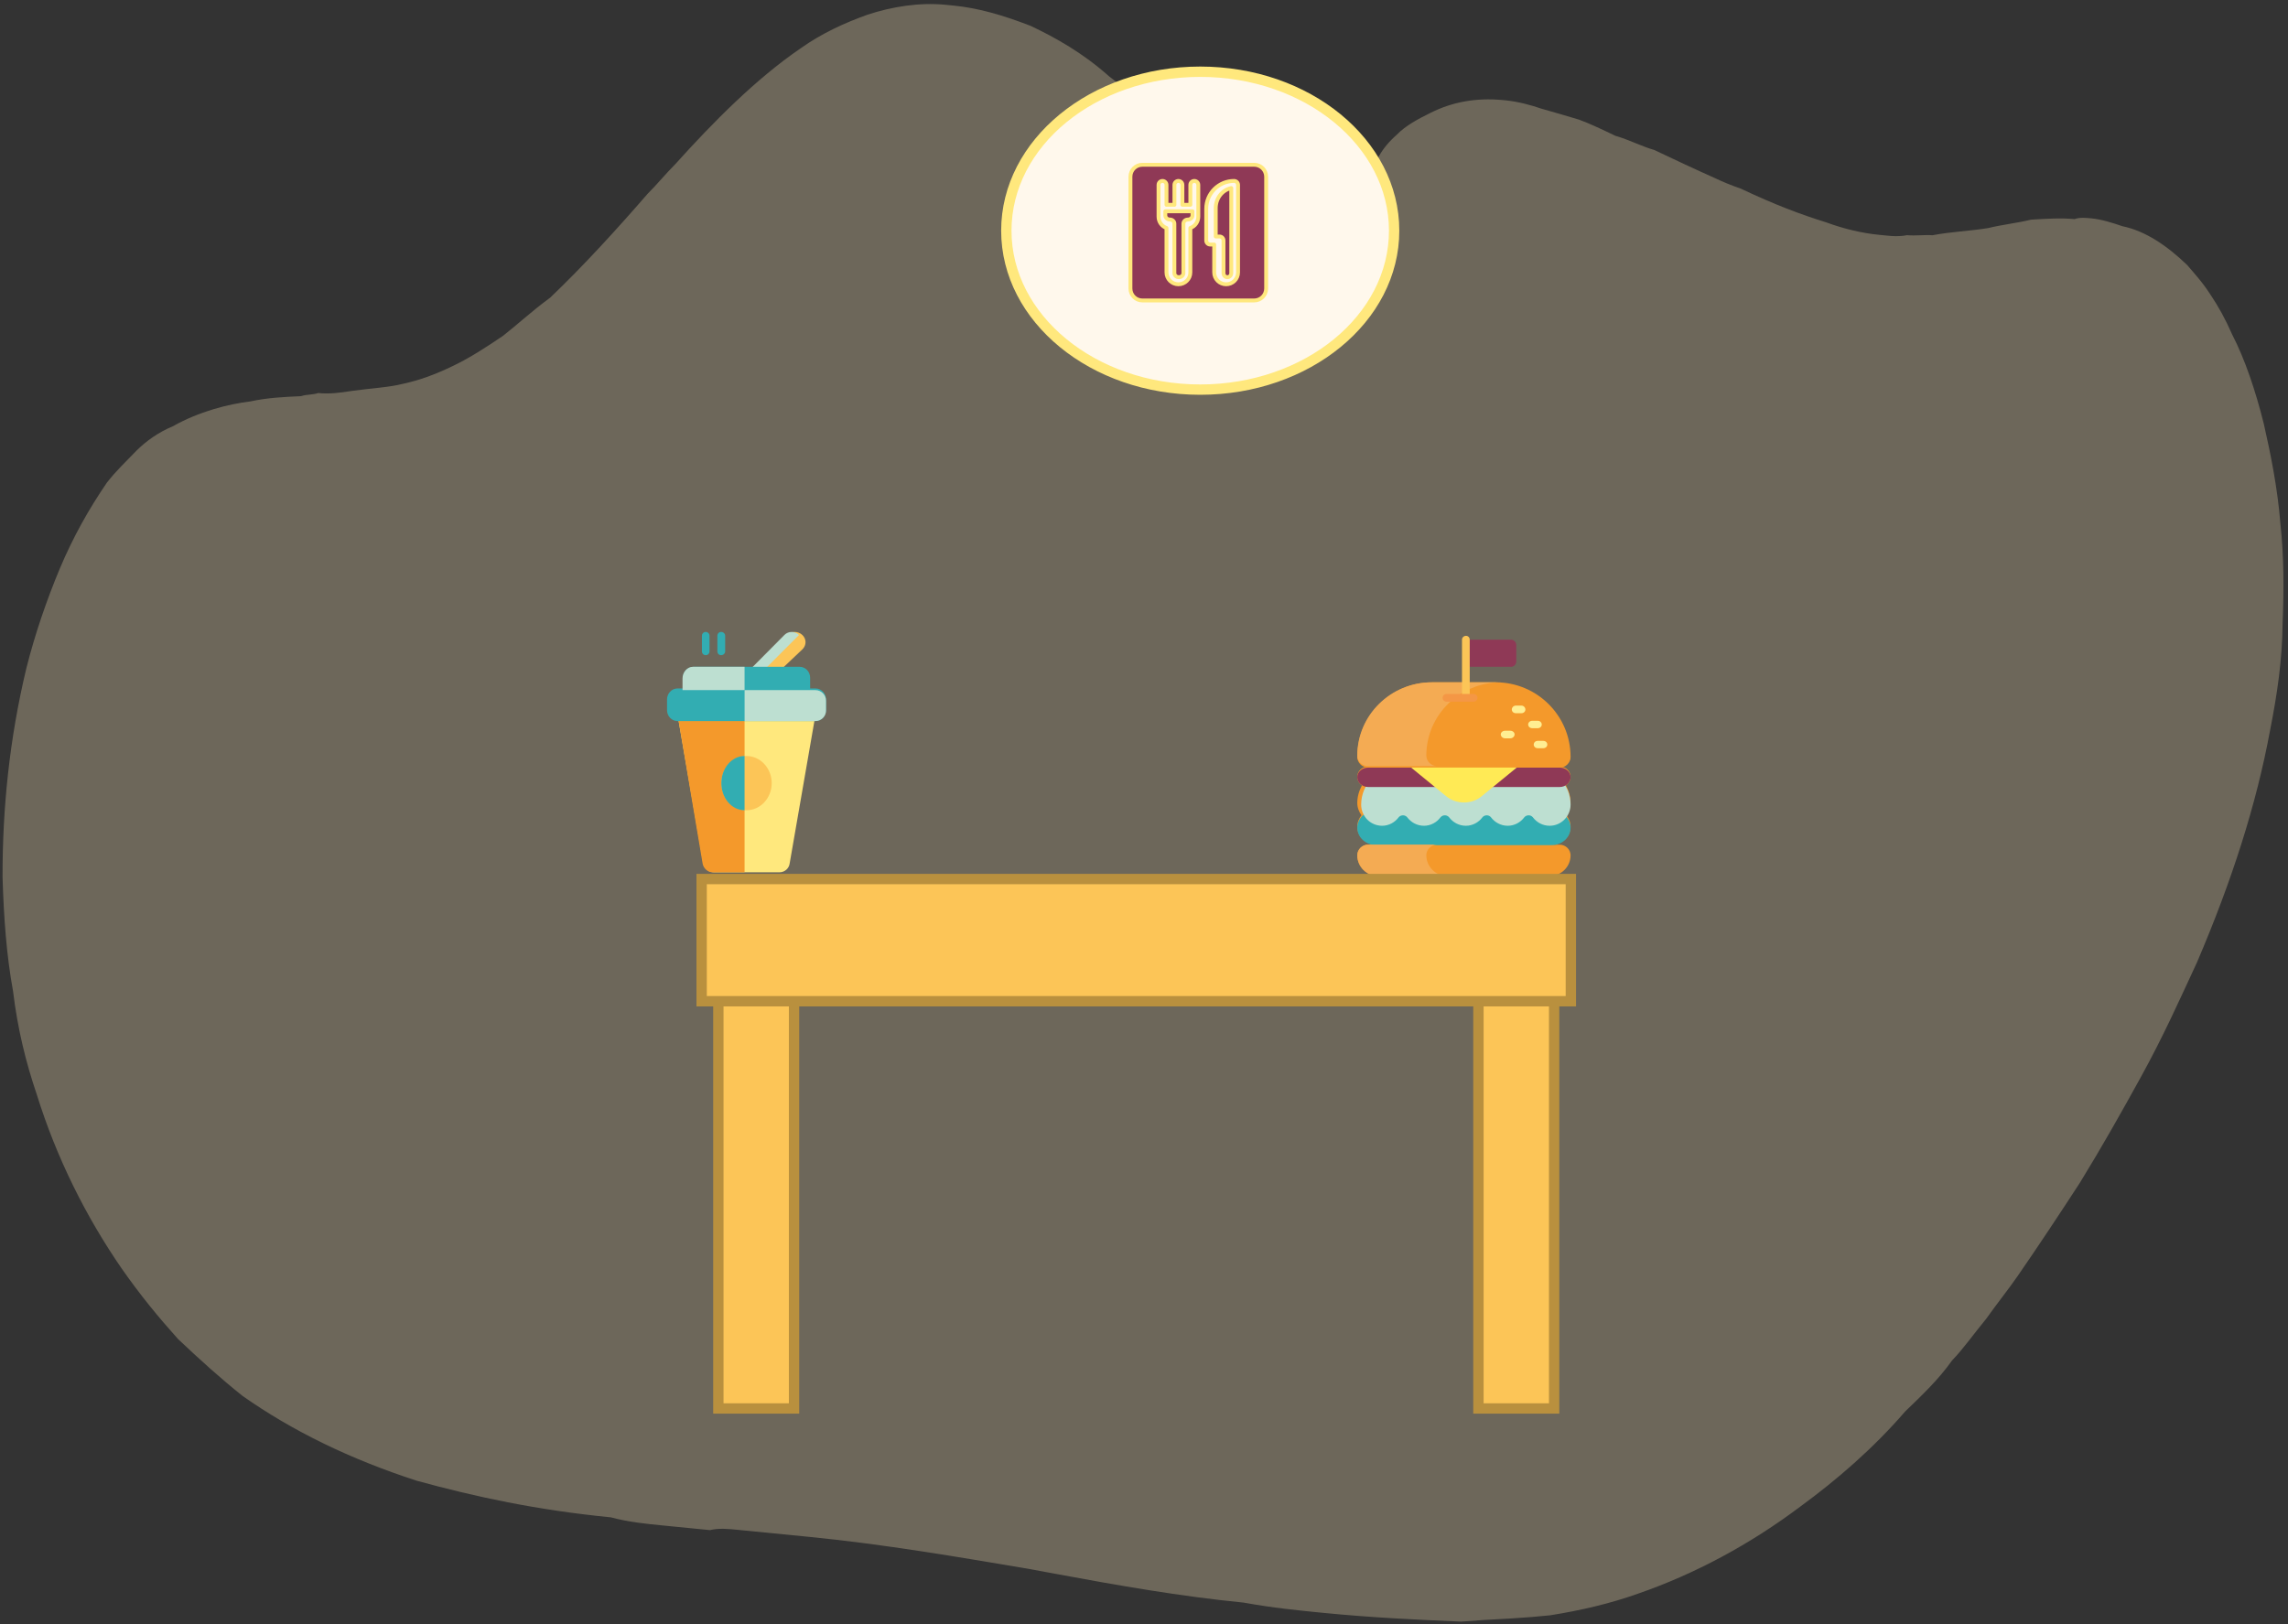<svg width="590" height="419" xmlns="http://www.w3.org/2000/svg" xmlns:xlink="http://www.w3.org/1999/xlink" overflow="hidden"><rect width="100%" height="100%" fill="#333333" stroke="none"/><defs><clipPath id="clip0"><rect x="89" y="111" width="590" height="419"/></clipPath></defs><g clip-path="url(#clip0)" transform="translate(-89 -111)"><path d="M357.518 0.014C351.026 0.014 344.627 1.252 337.31 3.265 330.405 5.741 323.079 8.992 315.865 14.255 309.363 18.138 303.386 23.246 297.812 29.747 296.06 31.605 294.72 32.843 293.483 34.855 291.732 37.487 290.083 39.963 288.743 41.99 286.579 45.24 284.921 47.717 283.169 50.348 281.829 52.98 280.18 56.075 278.428 58.087 275.439 63.209 272.039 69.091 267.701 73.58 265.537 76.212 263.785 77.45 261.724 78.688 260.796 79.307 259.972 80.081 259.147 80.081L256.983 80.081C256.056 80.081 255.643 79.307 255.222 79.307 254.397 78.688 253.985 78.069 253.47 77.45 252.645 76.831 252.233 76.212 251.409 74.819 250.481 72.961 249.657 70.949 248.832 67.698 248.317 66.46 247.905 65.222 247.905 63.209 247.493 61.957 247.493 60.719 247.08 59.326L247.08 50.967 247.08 46.478 247.08 42.609C247.08 39.963 247.08 37.487 246.668 34.855 246.668 32.843 245.741 30.366 244.504 27.735 243.68 25.878 242.34 23.865 240.588 22.008 238.517 19.377 235.426 17.35 232.437 15.493 227.284 12.242 221.298 10.385 213.981 10.385L213.569 10.385C210.158 10.385 206.654 11.004 204.078 11.623 200.677 12.242 197.276 12.861 194.175 13.481 191.187 14.255 187.786 15.493 184.385 16.731 180.881 17.35 177.471 18.757 174.07 19.377 168.917 21.234 163.24 23.246 157.675 25.104 155.511 25.878 153.45 26.497 150.873 27.116 141.795 30.366 134.881 32.224 128.079 33.617 123.339 34.855 118.589 35.474 114.261 35.474L112.199 35.474C110.86 35.474 109.108 35.474 107.047 34.855 104.873 34.855 102.297 34.236 100.545 34.236 95.804 32.843 91.064 32.224 86.417 30.986 82.913 29.747 79.1 28.973 75.587 27.735 71.773 27.116 67.857 26.497 64.457 26.497 63.22 25.878 61.468 25.878 60.119 25.878 57.542 25.878 54.554 26.497 51.977 27.116 45.991 27.735 40.014 30.986 34.346 35.474 32.285 37.487 30.111 39.344 27.535 42.609 25.37 45.24 23.206 48.336 21.042 52.206 17.229 58.087 13.716 65.841 10.727 74.199 8.151 81.939 5.574 90.311 3.925 99.444 2.174 107.816 1.349 116.175 0.824 125.153 0 134.299 0.412 143.277 1.349 152.888 2.998 172.236 7.326 192.373 14.231 214.212 17.641 223.977 21.042 234.193 25.783 245.197 29.699 254.33 33.933 263.941 38.674 273.692 43.002 282.051 47.752 291.042 52.39 299.401 54.554 303.271 56.718 306.521 59.294 311.024 62.292 315.513 64.457 319.383 67.033 322.633 70.022 327.896 73.938 332.399 77.76 336.888 85.077 347.258 93.64 356.25 102.297 363.99 114.261 374.979 127.667 383.971 141.795 390.472 148.7 393.723 156.026 396.199 163.755 398.226 166.753 398.845 170.154 399.464 174.07 400.083 178.295 400.702 183.045 401.476 186.446 402.095 197.689 402.714 209.231 403.334 222.122 403.334 228.624 403.334 235.014 403.334 242.752 402.714 259.147 402.714 275.439 401.476 291.732 400.083L299.048 399.464C317.102 398.226 336.486 396.818 355.767 396.818L374.635 396.818C376.809 396.818 379.385 396.818 381.549 397.592L393.616 397.592C398.357 397.592 402.582 397.592 407.332 396.818 426.716 396.818 442.596 394.961 458.063 392.33 475.695 388.46 491.163 382.733 504.879 374.979 510.865 371.11 516.945 366.621 522.923 361.977 528.497 356.869 533.65 351.747 539.215 345.246 549.53 333.018 558.608 318.763 565.41 302.651 568.914 294.912 571.911 286.554 574.076 276.788 576.652 267.81 578.301 258.199 579.641 247.829 581.393 230.324 581.393 212.354 578.816 193.611 577.477 184.633 575.312 175.501 572.736 167.128 570.16 158.77 566.749 151.016 562.833 143.896 560.772 140.645 558.608 138.169 556.032 134.918 553.858 132.287 550.869 129.641 547.366 127.784 540.976 123.295 533.65 120.664 528.085 119.425 523.747 118.032 519.522 117.413 515.193 116.794 513.854 116.175 512.205 116.175 510.865 115.556 507.867 115.556 505.291 114.937 502.302 114.163 497.149 112.924 492.812 112.305 489.411 111.067 485.083 109.674 481.269 107.816 476.932 105.171 472.603 102.54 468.79 99.444 464.874 96.193 461.464 92.943 458.063 89.073 453.735 85.203 445.996 76.212 438.267 65.841 431.353 56.075 429.292 53.599 427.128 50.348 424.964 47.717 416.401 36.094 406.507 23.865 395.78 14.874 390.627 10.385 384.95 7.134 379.385 4.503 373.398 1.872 366.494 0.014 359.683 0.014Z" fill="#FEE8BC" fill-rule="evenodd" fill-opacity="0.29" transform="matrix(-0.995 -0.098 -0.098 0.995 690.688 147.47)"/><path d="M264.005 293 264.005 297.017 270.366 333.773C270.622 335.021 271.734 336 273.038 336L290.026 336C291.33 336 292.442 335.021 292.619 333.773L299 297.017 299 293Z" fill="#FFE87D" fill-rule="evenodd"/><path d="M264.005 293 264.005 297.017 270.186 333.773C270.435 335.021 271.515 336 272.782 336L281 336 281 293Z" fill="#F4992B" fill-rule="evenodd"/><path d="M281.495 306.005C277.921 306.005 275.005 309.16 275.005 313.01 275.005 316.86 277.921 320 281.495 320 285.07 320 288 316.86 288 313.01 288 309.16 285.07 306.005 281.495 306.005Z" fill="#FCC557" fill-rule="evenodd"/><path d="M281 306.005C277.698 306.005 275.004 309.16 275.004 313.01 275.004 316.86 277.698 320 281 320L281 306.005Z" fill="#32ADB2" fill-rule="evenodd"/><path d="M293.899 274.005C293.175 274.005 292.451 274.263 291.902 274.783L283 283.213 286.933 286.995 295.896 278.507C296.995 277.466 296.995 275.813 295.896 274.783 295.347 274.263 294.623 274.005 293.899 274.005Z" fill="#FCC557" fill-rule="evenodd"/><path d="M293.138 274.005C292.464 274.005 291.791 274.26 291.28 274.775L283 283.123 284.858 284.995 294.995 274.838 294.995 274.775C294.484 274.26 293.811 274.005 293.138 274.005Z" fill="#BDDFD1" fill-rule="evenodd"/><path d="M267.855 283C266.344 283 265.093 284.283 265.093 285.821L265.093 288.582 263.707 288.582C262.196 288.582 261.005 289.875 261.005 291.418L261.005 294.173C261.005 295.717 262.196 296.995 263.707 296.995L299.298 296.995C300.804 296.995 302 295.717 302 294.173L302 291.418C302 289.875 300.804 288.582 299.298 288.582L297.907 288.582 297.907 285.821C297.907 284.283 296.716 283 295.21 283Z" fill="#32ADB2" fill-rule="evenodd"/><path d="M281.005 289.005 281.005 296.995 299.233 296.995C300.776 296.995 302 295.782 302 294.316L302 291.699C302 290.233 300.776 289.005 299.233 289.005Z" fill="#BDDFD1" fill-rule="evenodd"/><path d="M267.694 283C266.22 283 265 284.379 265 286.033L265 289 281 289 281 283Z" fill="#BDDFD1" fill-rule="evenodd"/><path d="M270.975 274.005C270.429 274.005 270.005 274.442 270.005 274.987L270.005 279.018C270.005 279.572 270.429 280 270.975 280 271.53 280 271.959 279.572 271.959 279.018L271.959 274.987C271.959 274.442 271.53 274.005 270.975 274.005ZM274.957 274.005C274.411 274.005 273.987 274.442 273.987 274.987L273.987 279.018C273.987 279.572 274.411 280 274.957 280 275.513 280 276 279.572 276 279.018L276 274.987C276 274.442 275.513 274.005 274.957 274.005Z" fill="#32ADB2" fill-rule="evenodd"/><path d="M439 306.005C439 307.487 440.262 308.719 441.774 308.719 440.262 308.719 439 309.896 439 311.378 439 312.314 439.503 313.117 440.201 313.605 439.442 314.974 439 316.516 439 318.121 439 319.308 439.442 320.421 440.076 321.283 439.442 322.086 439 323.081 439 324.194 439 326.795 441.216 328.888 443.865 328.888L441.774 328.888C440.262 328.888 439 330.134 439 331.622 439 334.592 441.473 337 444.504 337L488.512 337C491.542 337 494 334.592 494 331.622 494 330.134 492.743 328.888 491.226 328.888L489.135 328.888C491.789 328.888 494 326.795 494 324.194 494 323.081 493.558 322.086 492.924 321.283 493.558 320.421 494 319.308 494 318.121 494 316.516 493.558 314.974 492.804 313.605 493.497 313.117 494 312.314 494 311.378 494 309.896 492.743 308.719 491.226 308.719 492.743 308.719 494 307.487 494 306.005Z" fill="#F4992B" fill-rule="evenodd"/><path d="M443.865 320C441.216 320 439 322.021 439 324.505 439 326.993 441.216 328.995 443.865 328.995L489.135 328.995C491.789 328.995 494 326.993 494 324.505 494 322.021 491.789 320 489.135 320Z" fill="#32ADB2" fill-rule="evenodd"/><path d="M449.445 309C444.234 309 440 313.264 440 318.532 440 321.543 442.371 324 445.409 324 447.138 324 448.699 323.126 449.683 321.798 449.939 321.483 450.369 321.304 450.799 321.304 451.174 321.304 451.604 321.483 451.861 321.798 452.859 323.126 454.405 324 456.208 324 457.937 324 459.498 323.126 460.482 321.798 460.738 321.483 461.168 321.304 461.603 321.304 461.973 321.304 462.403 321.483 462.66 321.798 463.658 323.126 465.204 324 467.007 324 468.736 324 470.302 323.126 471.286 321.798 471.537 321.483 471.967 321.304 472.402 321.304 472.772 321.304 473.207 321.483 473.459 321.798 474.457 323.126 476.003 324 477.806 324 479.535 324 481.101 323.126 482.085 321.798 482.336 321.483 482.766 321.304 483.201 321.304 483.572 321.304 484.006 321.483 484.258 321.798 485.256 323.126 486.802 324 488.605 324 491.584 324 494 321.543 494 318.532 494 313.264 489.722 309 484.51 309Z" fill="#BDDFD1" fill-rule="evenodd"/><path d="M441.774 309C440.262 309 439 310.091 439 311.466 439 312.845 440.262 314 441.774 314L491.226 314C492.743 314 494 312.845 494 311.466 494 310.091 492.743 309 491.226 309Z" fill="#8F3956" fill-rule="evenodd"/><path d="M448.005 305 461.855 316.327C463.127 317.404 464.771 317.995 466.536 317.995 468.229 317.995 469.878 317.404 471.145 316.327L485 305Z" fill="#FFEA55" fill-rule="evenodd"/><path d="M458.265 287C447.655 287 439 295.603 439 306.223 439 307.737 440.262 308.995 441.774 308.995L491.226 308.995C492.743 308.995 494 307.737 494 306.223 494 295.603 485.345 287 474.735 287Z" fill="#F4992B" fill-rule="evenodd"/><path d="M458.196 287C447.624 287 439 295.454 439 305.89 439 307.378 440.257 308.614 441.764 308.614L459.583 308.614C458.076 308.614 456.804 307.378 456.804 305.89 456.804 295.454 465.428 287 476 287ZM441.764 328.858C440.257 328.858 439 330.109 439 331.602 439 334.583 441.464 337 444.484 337L462.288 337C459.268 337 456.804 334.583 456.804 331.602 456.804 330.109 458.076 328.858 459.583 328.858Z" fill="#F4AB53" fill-rule="evenodd"/><path d="M479.892 293C479.298 293 478.849 293.487 478.849 294.012 478.849 294.557 479.298 294.968 479.892 294.968L481.321 294.968C481.899 294.968 482.348 294.557 482.348 294.012 482.348 293.487 481.899 293 481.321 293ZM484.108 296.922C483.52 296.922 483.066 297.353 483.066 297.878 483.066 298.422 483.52 298.834 484.108 298.834L485.528 298.834C486.116 298.834 486.57 298.422 486.57 297.878 486.57 297.353 486.116 296.922 485.528 296.922ZM477.105 299.491C476.516 299.491 476 299.903 476 300.433 476 300.977 476.516 301.445 477.105 301.445L478.462 301.445C479.05 301.445 479.566 300.977 479.566 300.433 479.566 299.903 479.05 299.491 478.462 299.491ZM485.528 302.103C484.95 302.103 484.501 302.514 484.501 303.059 484.501 303.584 484.95 304 485.528 304L486.957 304C487.551 304 488 303.584 488 303.059 488 302.514 487.551 302.103 486.957 302.103Z" fill="#FFEE92" fill-rule="evenodd"/><path d="M467 276 467 283 478.679 283C479.394 283 480 282.366 480 281.599L480 277.416C480 276.649 479.394 276 478.679 276Z" fill="#8F3956" fill-rule="evenodd"/><path d="M467.034 275.005C466.483 275.005 466 275.444 466 275.99L466 290.995 467.995 290.995 467.995 275.99C467.995 275.444 467.575 275.005 467.034 275.005Z" fill="#FCC557" fill-rule="evenodd"/><path d="M462.03 290C461.446 290 461.005 290.435 461.005 290.998 461.005 291.551 461.446 291.995 462.03 291.995L468.975 291.995C469.538 291.995 470 291.551 470 290.998 470 290.435 469.538 290 468.975 290Z" fill="#F49745" fill-rule="evenodd"/><rect x="274.239" y="345.696" width="19.521" height="128.607" stroke="#B9903E" stroke-width="2.667" stroke-miterlimit="8" fill="#FCC557"/><rect x="470.239" y="345.696" width="19.521" height="128.607" stroke="#B9903E" stroke-width="2.667" stroke-miterlimit="8" fill="#FCC557"/><rect x="269.928" y="337.742" width="224.144" height="31.517" stroke="#B9903E" stroke-width="2.667" stroke-miterlimit="8" fill="#FCC557"/><path d="M348.5 170.5C348.5 147.856 370.886 129.5 398.5 129.5 426.114 129.5 448.5 147.856 448.5 170.5 448.5 193.144 426.114 211.5 398.5 211.5 370.886 211.5 348.5 193.144 348.5 170.5Z" stroke="#FFE87D" stroke-width="2.667" stroke-linejoin="round" stroke-miterlimit="10" fill="#FFF8EC" fill-rule="evenodd"/><path d="M406.5 159.502C404.17 160.006 402.5 162.156 402.5 164.649L402.5 172.004 403.497 172.004C404.053 172.004 404.501 172.469 404.501 173.051L404.501 181.453C404.501 182.035 404.942 182.5 405.498 182.5 406.052 182.5 406.5 182.035 406.5 181.453L406.5 159.502Z" stroke="#FFE87D" stroke-linejoin="round" stroke-miterlimit="10" fill="#8F3956" fill-rule="evenodd"/><path d="M389.5 165.5 389.5 166.56C389.5 167.149 390.017 167.625 390.663 167.625 391.31 167.625 391.833 168.096 391.833 168.685L391.833 181.44C391.833 182.029 392.349 182.5 392.996 182.5 393.645 182.5 394.165 182.029 394.165 181.44L394.165 168.685C394.165 168.096 394.682 167.625 395.331 167.625 395.977 167.625 396.5 167.149 396.5 166.56L396.5 165.5Z" stroke="#FFE87D" stroke-linejoin="round" stroke-miterlimit="10" fill="#8F3956" fill-rule="evenodd"/><path d="M396.973 157.673C397.542 157.673 398.001 158.127 398.001 158.696L398.001 164.848 398.001 166.899C397.996 168.201 397.175 169.365 395.951 169.802L395.951 181.254C395.951 182.954 394.572 184.327 392.871 184.327 391.171 184.327 389.798 182.954 389.798 181.254L389.798 169.802C388.569 169.365 387.748 168.201 387.748 166.899L387.748 158.696C387.748 158.127 388.202 157.673 388.77 157.673 389.339 157.673 389.798 158.127 389.798 158.696L389.798 163.826 391.848 163.826 391.848 158.696C391.848 158.127 392.302 157.673 392.871 157.673 393.441 157.673 393.899 158.127 393.899 158.696L393.899 163.826 395.951 163.826 395.951 158.696C395.951 158.127 396.405 157.673 396.973 157.673ZM407.226 157.673C407.795 157.673 408.254 158.127 408.254 158.696L408.254 181.254C408.254 182.954 406.876 184.327 405.176 184.327 403.474 184.327 402.102 182.954 402.102 181.254L402.102 174.079 401.074 174.079C400.505 174.079 400.051 173.62 400.051 173.051L400.051 164.848C400.051 160.884 403.262 157.673 407.226 157.673ZM383.575 153.502C381.875 153.502 380.502 154.878 380.502 156.58L380.502 185.426C380.502 187.122 381.875 188.5 383.575 188.5L412.422 188.5C414.122 188.5 415.495 187.122 415.5 185.426L415.5 156.58C415.495 154.878 414.122 153.502 412.422 153.502Z" stroke="#FFE87D" stroke-linejoin="round" stroke-miterlimit="10" fill="#8F3956" fill-rule="evenodd"/></g></svg>